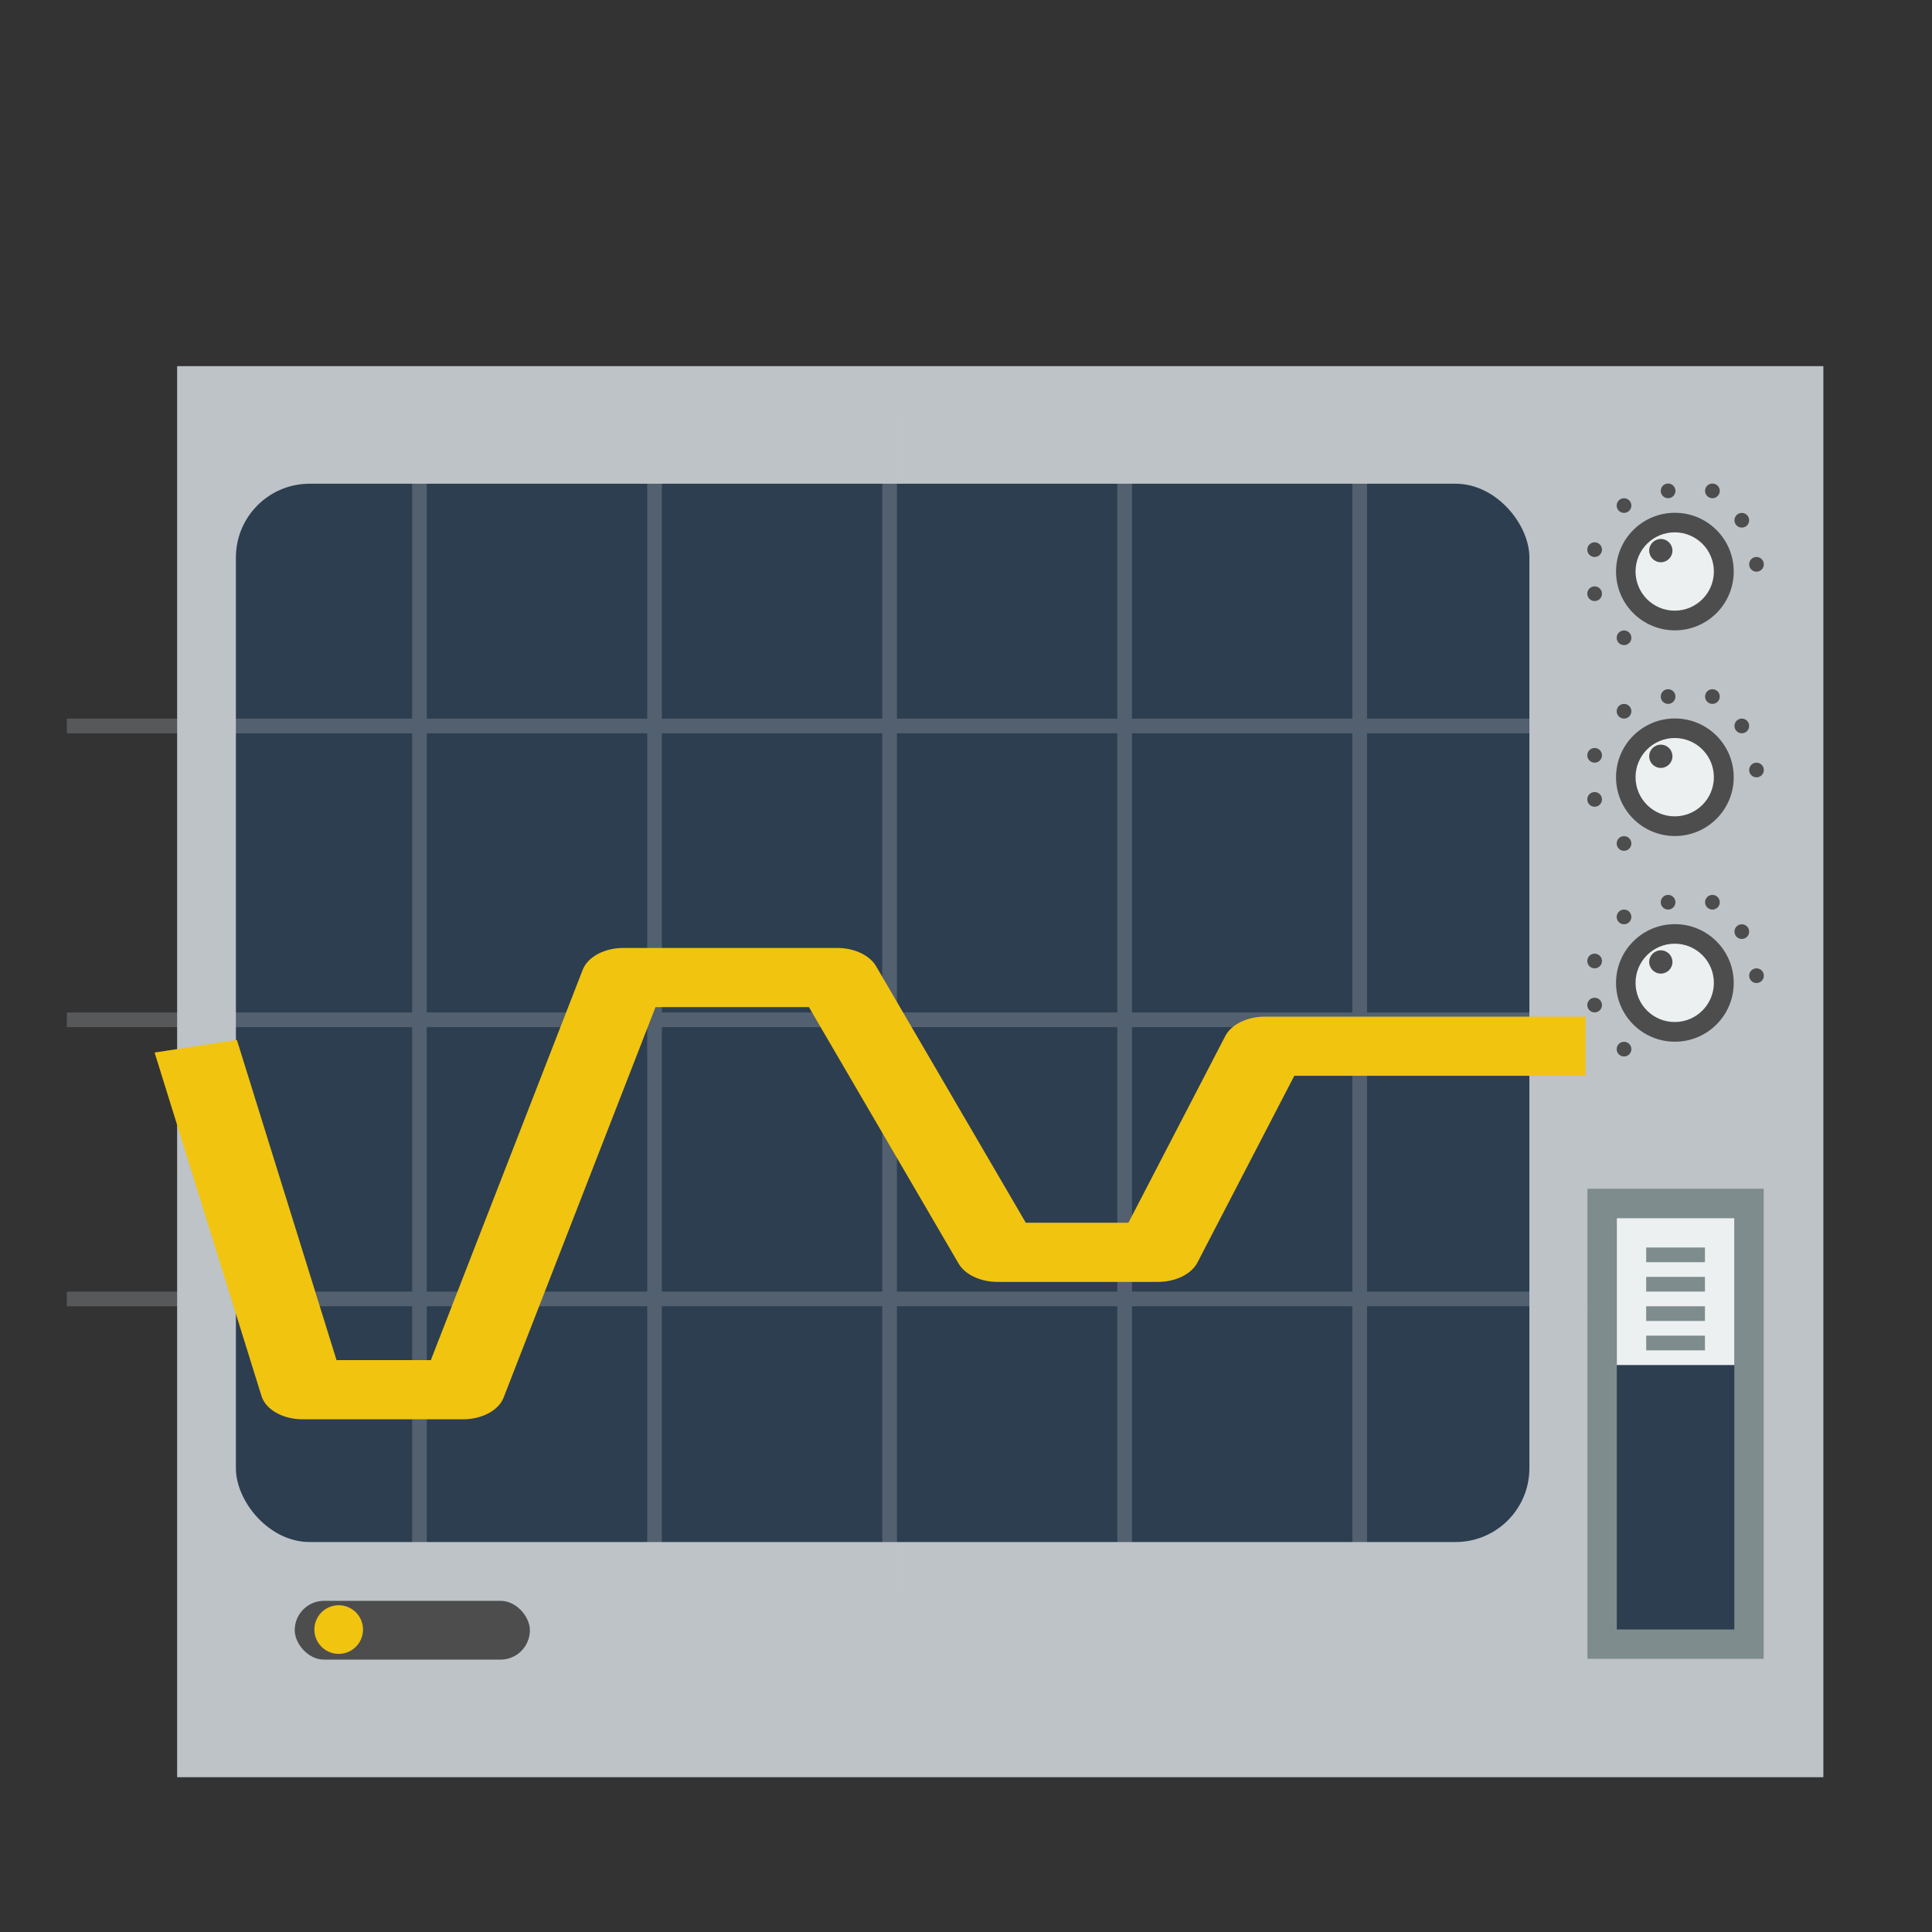 <?xml version="1.0" encoding="UTF-8" standalone="no"?>
<!-- Created with Inkscape (http://www.inkscape.org/) -->

<svg
   xmlns:dc="http://purl.org/dc/elements/1.1/"
   xmlns:cc="http://creativecommons.org/ns#"
   xmlns:rdf="http://www.w3.org/1999/02/22-rdf-syntax-ns#"
   xmlns:svg="http://www.w3.org/2000/svg"
   xmlns="http://www.w3.org/2000/svg"
   xmlns:sodipodi="http://sodipodi.sourceforge.net/DTD/sodipodi-0.dtd"
   xmlns:inkscape="http://www.inkscape.org/namespaces/inkscape"
   width="48"
   height="48"
   id="svg2"
   sodipodi:version="0.32"
   inkscape:version="0.48.4 r9939"
   version="1.0"
   inkscape:export-filename="utilities-system-monitor.png"
   inkscape:export-xdpi="11.25"
   inkscape:export-ydpi="11.25"
   sodipodi:docname="utilities-system-monitor.svg"
   inkscape:output_extension="org.inkscape.output.svgz.inkscape">
  <rect width="100%" height="100%" fill="#333333" stroke="none"/>
  <defs
     id="defs68" />
  <sodipodi:namedview
     id="base"
     pagecolor="#ffffff"
     bordercolor="#666666"
     borderopacity="1.0"
     gridtolerance="10000"
     guidetolerance="10"
     objecttolerance="10"
     inkscape:pageopacity="0.0"
     inkscape:pageshadow="2"
     inkscape:zoom="7.1705047"
     inkscape:cx="43.157311"
     inkscape:cy="8.6489371"
     inkscape:document-units="px"
     inkscape:current-layer="layer1"
     width="128px"
     height="128px"
     showgrid="false"
     showborder="true"
     inkscape:window-width="838"
     inkscape:window-height="856"
     inkscape:window-x="983"
     inkscape:window-y="51"
     inkscape:grid-points="true"
     inkscape:window-maximized="0">
    <inkscape:grid
       id="GridFromPre046Settings"
       type="xygrid"
       originx="0px"
       originy="0px"
       spacingx="4px"
       spacingy="4px"
       color="#3f3fff"
       empcolor="#3f3fff"
       opacity="0.15"
       empopacity="0.38"
       empspacing="2" />
  </sodipodi:namedview>
  <g
     inkscape:label="Layer 1"
     inkscape:groupmode="layer"
     id="layer1">
    <rect
       style="fill:#bdc3c7;fill-opacity:1;stroke:none"
       id="rect3179"
       width="40.9"
       height="35.057"
       x="4.401"
       y="9.097"
       rx="0"
       ry="0" />
    <rect
       style="fill:#2c3e50;fill-opacity:1;stroke:none"
       id="rect3273"
       width="32.136"
       height="26.293"
       x="5.861"
       y="12.018"
       rx="1.832"
       ry="1.832" />
    <g
       id="g3349"
       style="opacity:0.258;fill:#ff7e00;stroke:#d3d7cf"
       clip-path="url(#clipPath3361)"
       transform="matrix(0.365,0,0,0.365,1.479,3.254)">
      <path
         sodipodi:nodetypes="cc"
         id="path3300"
         d="m 24.5,19.5 0,80"
         style="fill:#bdc3c7;fill-rule:evenodd;stroke:#bdc3c7;stroke-width:1px;stroke-linecap:butt;stroke-linejoin:miter;stroke-opacity:1"
         inkscape:connector-curvature="0" />
      <path
         style="fill:#bdc3c7;fill-rule:evenodd;stroke:#bdc3c7;stroke-linecap:butt;stroke-linejoin:miter;stroke-opacity:1"
         d="m 40.5,19.5 0,80"
         id="path3307"
         sodipodi:nodetypes="cc"
         inkscape:connector-curvature="0" />
      <path
         style="fill:#bdc3c7;fill-rule:evenodd;stroke:#bdc3c7;stroke-width:1px;stroke-linecap:butt;stroke-linejoin:miter;stroke-opacity:1"
         d="m 56.5,19.5 0,80"
         id="path3309"
         sodipodi:nodetypes="cc"
         inkscape:connector-curvature="0" />
      <path
         sodipodi:nodetypes="cc"
         id="path3311"
         d="m 72.5,19.5 0,80"
         style="fill:#bdc3c7;fill-rule:evenodd;stroke:#bdc3c7;stroke-width:1px;stroke-linecap:butt;stroke-linejoin:miter;stroke-opacity:1"
         inkscape:connector-curvature="0" />
      <path
         style="fill:#bdc3c7;fill-rule:evenodd;stroke:#bdc3c7;stroke-width:1px;stroke-linecap:butt;stroke-linejoin:miter;stroke-opacity:1"
         d="m 88.5,19.5 0,80"
         id="path3317"
         sodipodi:nodetypes="cc"
         inkscape:connector-curvature="0" />
      <path
         sodipodi:nodetypes="cc"
         id="path3325"
         d="m 0.5,60.5 110.617,0"
         style="fill:#bdc3c7;fill-rule:evenodd;stroke:#bdc3c7;stroke-width:1px;stroke-linecap:butt;stroke-linejoin:miter;stroke-opacity:1"
         inkscape:connector-curvature="0" />
      <path
         style="fill:#bdc3c7;fill-rule:evenodd;stroke:#bdc3c7;stroke-width:1px;stroke-linecap:butt;stroke-linejoin:miter;stroke-opacity:1"
         d="m 0.5,79.5 110.617,0"
         id="path3327"
         sodipodi:nodetypes="cc"
         inkscape:connector-curvature="0" />
      <path
         style="fill:#bdc3c7;fill-rule:evenodd;stroke:#bdc3c7;stroke-width:1px;stroke-linecap:butt;stroke-linejoin:miter;stroke-opacity:1"
         d="m 0.5,40.5 110.617,0"
         id="path3329"
         sodipodi:nodetypes="cc"
         inkscape:connector-curvature="0" />
    </g>
    <g
       id="g4010"
       clip-path="url(#clipPath3379)"
       transform="matrix(0.299,0,0,0.21,6.634,12.163)">
      <path
         sodipodi:nodetypes="cccccccccc"
         id="path3857"
         d="m -5.923,65.858 8.883,40.637 13.325,0 13.325,-48.764 17.767,0 13.325,32.509 13.325,0 8.883,-24.382 16.997,0 9.653,0"
         style="fill:none;stroke:#f1c40f;stroke-width:7;stroke-linecap:butt;stroke-linejoin:round;stroke-miterlimit:4;stroke-opacity:1;stroke-dasharray:none"
         inkscape:connector-curvature="0" />
    </g>
    <g
       id="g3930"
       transform="matrix(0.365,0,0,0.365,1.479,3.254)">
      <g
         id="g3877">
        <g
           id="g3619">
          <path
             transform="matrix(0.96,0,0,0.959,6.121,2.766)"
             d="m 112.331,28.388 c 0,2.304 -1.868,4.172 -4.172,4.172 -2.304,0 -4.172,-1.868 -4.172,-4.172 0,-2.304 1.868,-4.172 4.172,-4.172 2.304,0 4.172,1.868 4.172,4.172 z"
             sodipodi:ry="4.171701"
             sodipodi:rx="4.171701"
             sodipodi:cy="28.387917"
             sodipodi:cx="108.15898"
             id="path3434"
             style="fill:#4d4d4d;fill-opacity:1;stroke:none"
             sodipodi:type="arc" />
          <path
             sodipodi:type="arc"
             style="fill:#ecf0f1;fill-opacity:1;stroke:none"
             id="path3464"
             sodipodi:cx="108.15898"
             sodipodi:cy="28.387917"
             sodipodi:rx="4.171701"
             sodipodi:ry="4.171701"
             d="m 112.331,28.388 c 0,2.304 -1.868,4.172 -4.172,4.172 -2.304,0 -4.172,-1.868 -4.172,-4.172 0,-2.304 1.868,-4.172 4.172,-4.172 2.304,0 4.172,1.868 4.172,4.172 z"
             transform="matrix(0.639,0,0,0.639,40.828,11.846)" />
          <path
             transform="translate(0.187,-0.399)"
             d="m 109.601,28.963 c 0,0.438 -0.355,0.792 -0.792,0.792 -0.438,0 -0.792,-0.355 -0.792,-0.792 0,-0.438 0.355,-0.792 0.792,-0.792 0.438,0 0.792,0.355 0.792,0.792 z"
             sodipodi:ry="0.79229712"
             sodipodi:rx="0.79229712"
             sodipodi:cy="28.96286"
             sodipodi:cx="108.8088"
             id="path3594"
             style="fill:#4d4d4d;fill-opacity:1;stroke:none"
             sodipodi:type="arc" />
          <path
             sodipodi:type="arc"
             style="fill:#4d4d4d;fill-opacity:1;stroke:none"
             id="path3601"
             sodipodi:cx="108.8088"
             sodipodi:cy="28.96286"
             sodipodi:rx="0.79229712"
             sodipodi:ry="0.79229712"
             d="m 109.601,28.963 c 0,0.438 -0.355,0.792 -0.792,0.792 -0.438,0 -0.792,-0.355 -0.792,-0.792 0,-0.438 0.355,-0.792 0.792,-0.792 0.438,0 0.792,0.355 0.792,0.792 z"
             transform="matrix(0.631,0,0,0.631,37.833,16.222)" />
          <path
             transform="matrix(0.631,0,0,0.631,35.833,13.222)"
             d="m 109.601,28.963 c 0,0.438 -0.355,0.792 -0.792,0.792 -0.438,0 -0.792,-0.355 -0.792,-0.792 0,-0.438 0.355,-0.792 0.792,-0.792 0.438,0 0.792,0.355 0.792,0.792 z"
             sodipodi:ry="0.79229712"
             sodipodi:rx="0.79229712"
             sodipodi:cy="28.96286"
             sodipodi:cx="108.8088"
             id="path3603"
             style="fill:#4d4d4d;fill-opacity:1;stroke:none"
             sodipodi:type="arc" />
          <path
             sodipodi:type="arc"
             style="fill:#4d4d4d;fill-opacity:1;stroke:none"
             id="path3605"
             sodipodi:cx="108.8088"
             sodipodi:cy="28.96286"
             sodipodi:rx="0.79229712"
             sodipodi:ry="0.79229712"
             d="m 109.601,28.963 c 0,0.438 -0.355,0.792 -0.792,0.792 -0.438,0 -0.792,-0.355 -0.792,-0.792 0,-0.438 0.355,-0.792 0.792,-0.792 0.438,0 0.792,0.355 0.792,0.792 z"
             transform="matrix(0.631,0,0,0.631,35.833,10.222)" />
          <path
             transform="matrix(0.631,0,0,0.631,37.833,7.222)"
             d="m 109.601,28.963 c 0,0.438 -0.355,0.792 -0.792,0.792 -0.438,0 -0.792,-0.355 -0.792,-0.792 0,-0.438 0.355,-0.792 0.792,-0.792 0.438,0 0.792,0.355 0.792,0.792 z"
             sodipodi:ry="0.79229712"
             sodipodi:rx="0.79229712"
             sodipodi:cy="28.96286"
             sodipodi:cx="108.8088"
             id="path3607"
             style="fill:#4d4d4d;fill-opacity:1;stroke:none"
             sodipodi:type="arc" />
          <path
             sodipodi:type="arc"
             style="fill:#4d4d4d;fill-opacity:1;stroke:none"
             id="path3611"
             sodipodi:cx="108.8088"
             sodipodi:cy="28.96286"
             sodipodi:rx="0.79229712"
             sodipodi:ry="0.79229712"
             d="m 109.601,28.963 c 0,0.438 -0.355,0.792 -0.792,0.792 -0.438,0 -0.792,-0.355 -0.792,-0.792 0,-0.438 0.355,-0.792 0.792,-0.792 0.438,0 0.792,0.355 0.792,0.792 z"
             transform="matrix(-0.631,0,0,0.631,184.167,11.222)" />
          <path
             transform="matrix(-0.631,0,0,0.631,183.167,8.222)"
             d="m 109.601,28.963 c 0,0.438 -0.355,0.792 -0.792,0.792 -0.438,0 -0.792,-0.355 -0.792,-0.792 0,-0.438 0.355,-0.792 0.792,-0.792 0.438,0 0.792,0.355 0.792,0.792 z"
             sodipodi:ry="0.79229712"
             sodipodi:rx="0.79229712"
             sodipodi:cy="28.96286"
             sodipodi:cx="108.8088"
             id="path3613"
             style="fill:#4d4d4d;fill-opacity:1;stroke:none"
             sodipodi:type="arc" />
          <path
             sodipodi:type="arc"
             style="fill:#4d4d4d;fill-opacity:1;stroke:none"
             id="path3615"
             sodipodi:cx="108.8088"
             sodipodi:cy="28.96286"
             sodipodi:rx="0.79229712"
             sodipodi:ry="0.79229712"
             d="m 109.601,28.963 c 0,0.438 -0.355,0.792 -0.792,0.792 -0.438,0 -0.792,-0.355 -0.792,-0.792 0,-0.438 0.355,-0.792 0.792,-0.792 0.438,0 0.792,0.355 0.792,0.792 z"
             transform="matrix(-0.631,0,0,0.631,181.167,6.222)" />
          <path
             sodipodi:type="arc"
             style="fill:#4d4d4d;fill-opacity:1;stroke:none"
             id="path3617"
             sodipodi:cx="108.8088"
             sodipodi:cy="28.96286"
             sodipodi:rx="0.79229712"
             sodipodi:ry="0.79229712"
             d="m 109.601,28.963 c 0,0.438 -0.355,0.792 -0.792,0.792 -0.438,0 -0.792,-0.355 -0.792,-0.792 0,-0.438 0.355,-0.792 0.792,-0.792 0.438,0 0.792,0.355 0.792,0.792 z"
             transform="matrix(0.631,0,0,0.631,40.833,6.222)" />
        </g>
        <g
           id="g3637"
           transform="translate(0,14)">
          <path
             sodipodi:type="arc"
             style="fill:#4d4d4d;fill-opacity:1;stroke:none"
             id="path3641"
             sodipodi:cx="108.15898"
             sodipodi:cy="28.387917"
             sodipodi:rx="4.171701"
             sodipodi:ry="4.171701"
             d="m 112.331,28.388 c 0,2.304 -1.868,4.172 -4.172,4.172 -2.304,0 -4.172,-1.868 -4.172,-4.172 0,-2.304 1.868,-4.172 4.172,-4.172 2.304,0 4.172,1.868 4.172,4.172 z"
             transform="matrix(0.96,0,0,0.959,6.121,2.766)" />
          <path
             transform="matrix(0.639,0,0,0.639,40.828,11.846)"
             d="m 112.331,28.388 c 0,2.304 -1.868,4.172 -4.172,4.172 -2.304,0 -4.172,-1.868 -4.172,-4.172 0,-2.304 1.868,-4.172 4.172,-4.172 2.304,0 4.172,1.868 4.172,4.172 z"
             sodipodi:ry="4.171701"
             sodipodi:rx="4.171701"
             sodipodi:cy="28.387917"
             sodipodi:cx="108.15898"
             id="path3643"
             style="fill:#ecf0f1;fill-opacity:1;stroke:none"
             sodipodi:type="arc" />
          <path
             sodipodi:type="arc"
             style="fill:#4d4d4d;fill-opacity:1;stroke:none"
             id="path3653"
             sodipodi:cx="108.8088"
             sodipodi:cy="28.96286"
             sodipodi:rx="0.79229712"
             sodipodi:ry="0.79229712"
             d="m 109.601,28.963 c 0,0.438 -0.355,0.792 -0.792,0.792 -0.438,0 -0.792,-0.355 -0.792,-0.792 0,-0.438 0.355,-0.792 0.792,-0.792 0.438,0 0.792,0.355 0.792,0.792 z"
             transform="translate(0.187,-0.399)" />
          <path
             transform="matrix(0.631,0,0,0.631,37.833,16.222)"
             d="m 109.601,28.963 c 0,0.438 -0.355,0.792 -0.792,0.792 -0.438,0 -0.792,-0.355 -0.792,-0.792 0,-0.438 0.355,-0.792 0.792,-0.792 0.438,0 0.792,0.355 0.792,0.792 z"
             sodipodi:ry="0.79229712"
             sodipodi:rx="0.79229712"
             sodipodi:cy="28.96286"
             sodipodi:cx="108.8088"
             id="path3655"
             style="fill:#4d4d4d;fill-opacity:1;stroke:none"
             sodipodi:type="arc" />
          <path
             sodipodi:type="arc"
             style="fill:#4d4d4d;fill-opacity:1;stroke:none"
             id="path3657"
             sodipodi:cx="108.8088"
             sodipodi:cy="28.96286"
             sodipodi:rx="0.79229712"
             sodipodi:ry="0.79229712"
             d="m 109.601,28.963 c 0,0.438 -0.355,0.792 -0.792,0.792 -0.438,0 -0.792,-0.355 -0.792,-0.792 0,-0.438 0.355,-0.792 0.792,-0.792 0.438,0 0.792,0.355 0.792,0.792 z"
             transform="matrix(0.631,0,0,0.631,35.833,13.222)" />
          <path
             transform="matrix(0.631,0,0,0.631,35.833,10.222)"
             d="m 109.601,28.963 c 0,0.438 -0.355,0.792 -0.792,0.792 -0.438,0 -0.792,-0.355 -0.792,-0.792 0,-0.438 0.355,-0.792 0.792,-0.792 0.438,0 0.792,0.355 0.792,0.792 z"
             sodipodi:ry="0.79229712"
             sodipodi:rx="0.79229712"
             sodipodi:cy="28.96286"
             sodipodi:cx="108.8088"
             id="path3659"
             style="fill:#4d4d4d;fill-opacity:1;stroke:none"
             sodipodi:type="arc" />
          <path
             sodipodi:type="arc"
             style="fill:#4d4d4d;fill-opacity:1;stroke:none"
             id="path3661"
             sodipodi:cx="108.8088"
             sodipodi:cy="28.96286"
             sodipodi:rx="0.79229712"
             sodipodi:ry="0.79229712"
             d="m 109.601,28.963 c 0,0.438 -0.355,0.792 -0.792,0.792 -0.438,0 -0.792,-0.355 -0.792,-0.792 0,-0.438 0.355,-0.792 0.792,-0.792 0.438,0 0.792,0.355 0.792,0.792 z"
             transform="matrix(0.631,0,0,0.631,37.833,7.222)" />
          <path
             transform="matrix(-0.631,0,0,0.631,184.167,11.222)"
             d="m 109.601,28.963 c 0,0.438 -0.355,0.792 -0.792,0.792 -0.438,0 -0.792,-0.355 -0.792,-0.792 0,-0.438 0.355,-0.792 0.792,-0.792 0.438,0 0.792,0.355 0.792,0.792 z"
             sodipodi:ry="0.79229712"
             sodipodi:rx="0.79229712"
             sodipodi:cy="28.96286"
             sodipodi:cx="108.8088"
             id="path3663"
             style="fill:#4d4d4d;fill-opacity:1;stroke:none"
             sodipodi:type="arc" />
          <path
             sodipodi:type="arc"
             style="fill:#4d4d4d;fill-opacity:1;stroke:none"
             id="path3665"
             sodipodi:cx="108.8088"
             sodipodi:cy="28.96286"
             sodipodi:rx="0.79229712"
             sodipodi:ry="0.79229712"
             d="m 109.601,28.963 c 0,0.438 -0.355,0.792 -0.792,0.792 -0.438,0 -0.792,-0.355 -0.792,-0.792 0,-0.438 0.355,-0.792 0.792,-0.792 0.438,0 0.792,0.355 0.792,0.792 z"
             transform="matrix(-0.631,0,0,0.631,183.167,8.222)" />
          <path
             transform="matrix(-0.631,0,0,0.631,181.167,6.222)"
             d="m 109.601,28.963 c 0,0.438 -0.355,0.792 -0.792,0.792 -0.438,0 -0.792,-0.355 -0.792,-0.792 0,-0.438 0.355,-0.792 0.792,-0.792 0.438,0 0.792,0.355 0.792,0.792 z"
             sodipodi:ry="0.79229712"
             sodipodi:rx="0.79229712"
             sodipodi:cy="28.96286"
             sodipodi:cx="108.8088"
             id="path3667"
             style="fill:#4d4d4d;fill-opacity:1;stroke:none"
             sodipodi:type="arc" />
          <path
             transform="matrix(0.631,0,0,0.631,40.833,6.222)"
             d="m 109.601,28.963 c 0,0.438 -0.355,0.792 -0.792,0.792 -0.438,0 -0.792,-0.355 -0.792,-0.792 0,-0.438 0.355,-0.792 0.792,-0.792 0.438,0 0.792,0.355 0.792,0.792 z"
             sodipodi:ry="0.79229712"
             sodipodi:rx="0.79229712"
             sodipodi:cy="28.96286"
             sodipodi:cx="108.8088"
             id="path3669"
             style="fill:#4d4d4d;fill-opacity:1;stroke:none"
             sodipodi:type="arc" />
        </g>
        <g
           transform="translate(0,28)"
           id="g3677">
          <path
             transform="matrix(0.96,0,0,0.959,6.121,2.766)"
             d="m 112.331,28.388 c 0,2.304 -1.868,4.172 -4.172,4.172 -2.304,0 -4.172,-1.868 -4.172,-4.172 0,-2.304 1.868,-4.172 4.172,-4.172 2.304,0 4.172,1.868 4.172,4.172 z"
             sodipodi:ry="4.171701"
             sodipodi:rx="4.171701"
             sodipodi:cy="28.387917"
             sodipodi:cx="108.15898"
             id="path3681"
             style="fill:#4d4d4d;fill-opacity:1;stroke:none"
             sodipodi:type="arc" />
          <path
             sodipodi:type="arc"
             style="fill:#ecf0f1;fill-opacity:1;stroke:none"
             id="path3683"
             sodipodi:cx="108.15898"
             sodipodi:cy="28.387917"
             sodipodi:rx="4.171701"
             sodipodi:ry="4.171701"
             d="m 112.331,28.388 c 0,2.304 -1.868,4.172 -4.172,4.172 -2.304,0 -4.172,-1.868 -4.172,-4.172 0,-2.304 1.868,-4.172 4.172,-4.172 2.304,0 4.172,1.868 4.172,4.172 z"
             transform="matrix(0.639,0,0,0.639,40.828,11.846)" />
          <path
             transform="translate(0.187,-0.399)"
             d="m 109.601,28.963 c 0,0.438 -0.355,0.792 -0.792,0.792 -0.438,0 -0.792,-0.355 -0.792,-0.792 0,-0.438 0.355,-0.792 0.792,-0.792 0.438,0 0.792,0.355 0.792,0.792 z"
             sodipodi:ry="0.79229712"
             sodipodi:rx="0.79229712"
             sodipodi:cy="28.96286"
             sodipodi:cx="108.8088"
             id="path3693"
             style="fill:#4d4d4d;fill-opacity:1;stroke:none"
             sodipodi:type="arc" />
          <path
             sodipodi:type="arc"
             style="fill:#4d4d4d;fill-opacity:1;stroke:none"
             id="path3695"
             sodipodi:cx="108.8088"
             sodipodi:cy="28.96286"
             sodipodi:rx="0.79229712"
             sodipodi:ry="0.79229712"
             d="m 109.601,28.963 c 0,0.438 -0.355,0.792 -0.792,0.792 -0.438,0 -0.792,-0.355 -0.792,-0.792 0,-0.438 0.355,-0.792 0.792,-0.792 0.438,0 0.792,0.355 0.792,0.792 z"
             transform="matrix(0.631,0,0,0.631,37.833,16.222)" />
          <path
             transform="matrix(0.631,0,0,0.631,35.833,13.222)"
             d="m 109.601,28.963 c 0,0.438 -0.355,0.792 -0.792,0.792 -0.438,0 -0.792,-0.355 -0.792,-0.792 0,-0.438 0.355,-0.792 0.792,-0.792 0.438,0 0.792,0.355 0.792,0.792 z"
             sodipodi:ry="0.79229712"
             sodipodi:rx="0.79229712"
             sodipodi:cy="28.96286"
             sodipodi:cx="108.8088"
             id="path3697"
             style="fill:#4d4d4d;fill-opacity:1;stroke:none"
             sodipodi:type="arc" />
          <path
             sodipodi:type="arc"
             style="fill:#4d4d4d;fill-opacity:1;stroke:none"
             id="path3699"
             sodipodi:cx="108.8088"
             sodipodi:cy="28.96286"
             sodipodi:rx="0.79229712"
             sodipodi:ry="0.79229712"
             d="m 109.601,28.963 c 0,0.438 -0.355,0.792 -0.792,0.792 -0.438,0 -0.792,-0.355 -0.792,-0.792 0,-0.438 0.355,-0.792 0.792,-0.792 0.438,0 0.792,0.355 0.792,0.792 z"
             transform="matrix(0.631,0,0,0.631,35.833,10.222)" />
          <path
             transform="matrix(0.631,0,0,0.631,37.833,7.222)"
             d="m 109.601,28.963 c 0,0.438 -0.355,0.792 -0.792,0.792 -0.438,0 -0.792,-0.355 -0.792,-0.792 0,-0.438 0.355,-0.792 0.792,-0.792 0.438,0 0.792,0.355 0.792,0.792 z"
             sodipodi:ry="0.79229712"
             sodipodi:rx="0.79229712"
             sodipodi:cy="28.96286"
             sodipodi:cx="108.8088"
             id="path3701"
             style="fill:#4d4d4d;fill-opacity:1;stroke:none"
             sodipodi:type="arc" />
          <path
             sodipodi:type="arc"
             style="fill:#4d4d4d;fill-opacity:1;stroke:none"
             id="path3703"
             sodipodi:cx="108.8088"
             sodipodi:cy="28.96286"
             sodipodi:rx="0.79229712"
             sodipodi:ry="0.79229712"
             d="m 109.601,28.963 c 0,0.438 -0.355,0.792 -0.792,0.792 -0.438,0 -0.792,-0.355 -0.792,-0.792 0,-0.438 0.355,-0.792 0.792,-0.792 0.438,0 0.792,0.355 0.792,0.792 z"
             transform="matrix(-0.631,0,0,0.631,184.167,11.222)" />
          <path
             transform="matrix(-0.631,0,0,0.631,183.167,8.222)"
             d="m 109.601,28.963 c 0,0.438 -0.355,0.792 -0.792,0.792 -0.438,0 -0.792,-0.355 -0.792,-0.792 0,-0.438 0.355,-0.792 0.792,-0.792 0.438,0 0.792,0.355 0.792,0.792 z"
             sodipodi:ry="0.79229712"
             sodipodi:rx="0.79229712"
             sodipodi:cy="28.96286"
             sodipodi:cx="108.8088"
             id="path3705"
             style="fill:#4d4d4d;fill-opacity:1;stroke:none"
             sodipodi:type="arc" />
          <path
             sodipodi:type="arc"
             style="fill:#4d4d4d;fill-opacity:1;stroke:none"
             id="path3707"
             sodipodi:cx="108.8088"
             sodipodi:cy="28.96286"
             sodipodi:rx="0.79229712"
             sodipodi:ry="0.79229712"
             d="m 109.601,28.963 c 0,0.438 -0.355,0.792 -0.792,0.792 -0.438,0 -0.792,-0.355 -0.792,-0.792 0,-0.438 0.355,-0.792 0.792,-0.792 0.438,0 0.792,0.355 0.792,0.792 z"
             transform="matrix(-0.631,0,0,0.631,181.167,6.222)" />
          <path
             sodipodi:type="arc"
             style="fill:#4d4d4d;fill-opacity:1;stroke:none"
             id="path3709"
             sodipodi:cx="108.8088"
             sodipodi:cy="28.96286"
             sodipodi:rx="0.79229712"
             sodipodi:ry="0.79229712"
             d="m 109.601,28.963 c 0,0.438 -0.355,0.792 -0.792,0.792 -0.438,0 -0.792,-0.355 -0.792,-0.792 0,-0.438 0.355,-0.792 0.792,-0.792 0.438,0 0.792,0.355 0.792,0.792 z"
             transform="matrix(0.631,0,0,0.631,40.833,6.222)" />
        </g>
      </g>
      <rect
         y="72"
         x="104"
         height="32"
         width="12"
         id="rect3717"
         style="fill:#7f8c8d;fill-opacity:1;stroke:none" />
      <rect
         y="74"
         x="106"
         height="28"
         width="8"
         id="rect3727"
         style="fill:#2c3e50;fill-opacity:1;stroke:none" />
      <rect
         y="74"
         x="106"
         height="10"
         width="8"
         id="rect3723"
         style="fill:#ecf0f1;fill-opacity:1;stroke:none" />
      <rect
         y="82"
         x="108"
         height="1"
         width="4"
         id="rect3767"
         style="fill:#7f8c8d;fill-opacity:1;stroke:none" />
      <rect
         style="fill:#7f8c8d;fill-opacity:1;stroke:none"
         id="rect3769"
         width="4"
         height="1"
         x="108"
         y="80" />
      <rect
         y="78"
         x="108"
         height="1"
         width="4"
         id="rect3771"
         style="fill:#7f8c8d;fill-opacity:1;stroke:none" />
      <rect
         style="fill:#7f8c8d;fill-opacity:1;stroke:none"
         id="rect3773"
         width="4"
         height="1"
         x="108"
         y="76" />
    </g>
    <rect
       style="fill:#4d4d4d;fill-opacity:1;stroke:none"
       id="rect4098"
       width="5.843"
       height="1.461"
       x="7.322"
       y="39.772"
       rx="0.73"
       ry="0.73" />
    <path
       transform="matrix(0.302,0,0,0.302,2.979,9.682)"
       d="m 20,102 a 2,2 0 1 1 -4,0 2,2 0 1 1 4,0 z"
       sodipodi:ry="2"
       sodipodi:rx="2"
       sodipodi:cy="102"
       sodipodi:cx="18"
       id="path4150"
       style="fill:#f1c40f;fill-opacity:1;stroke:none"
       sodipodi:type="arc" />
  </g>
</svg>
